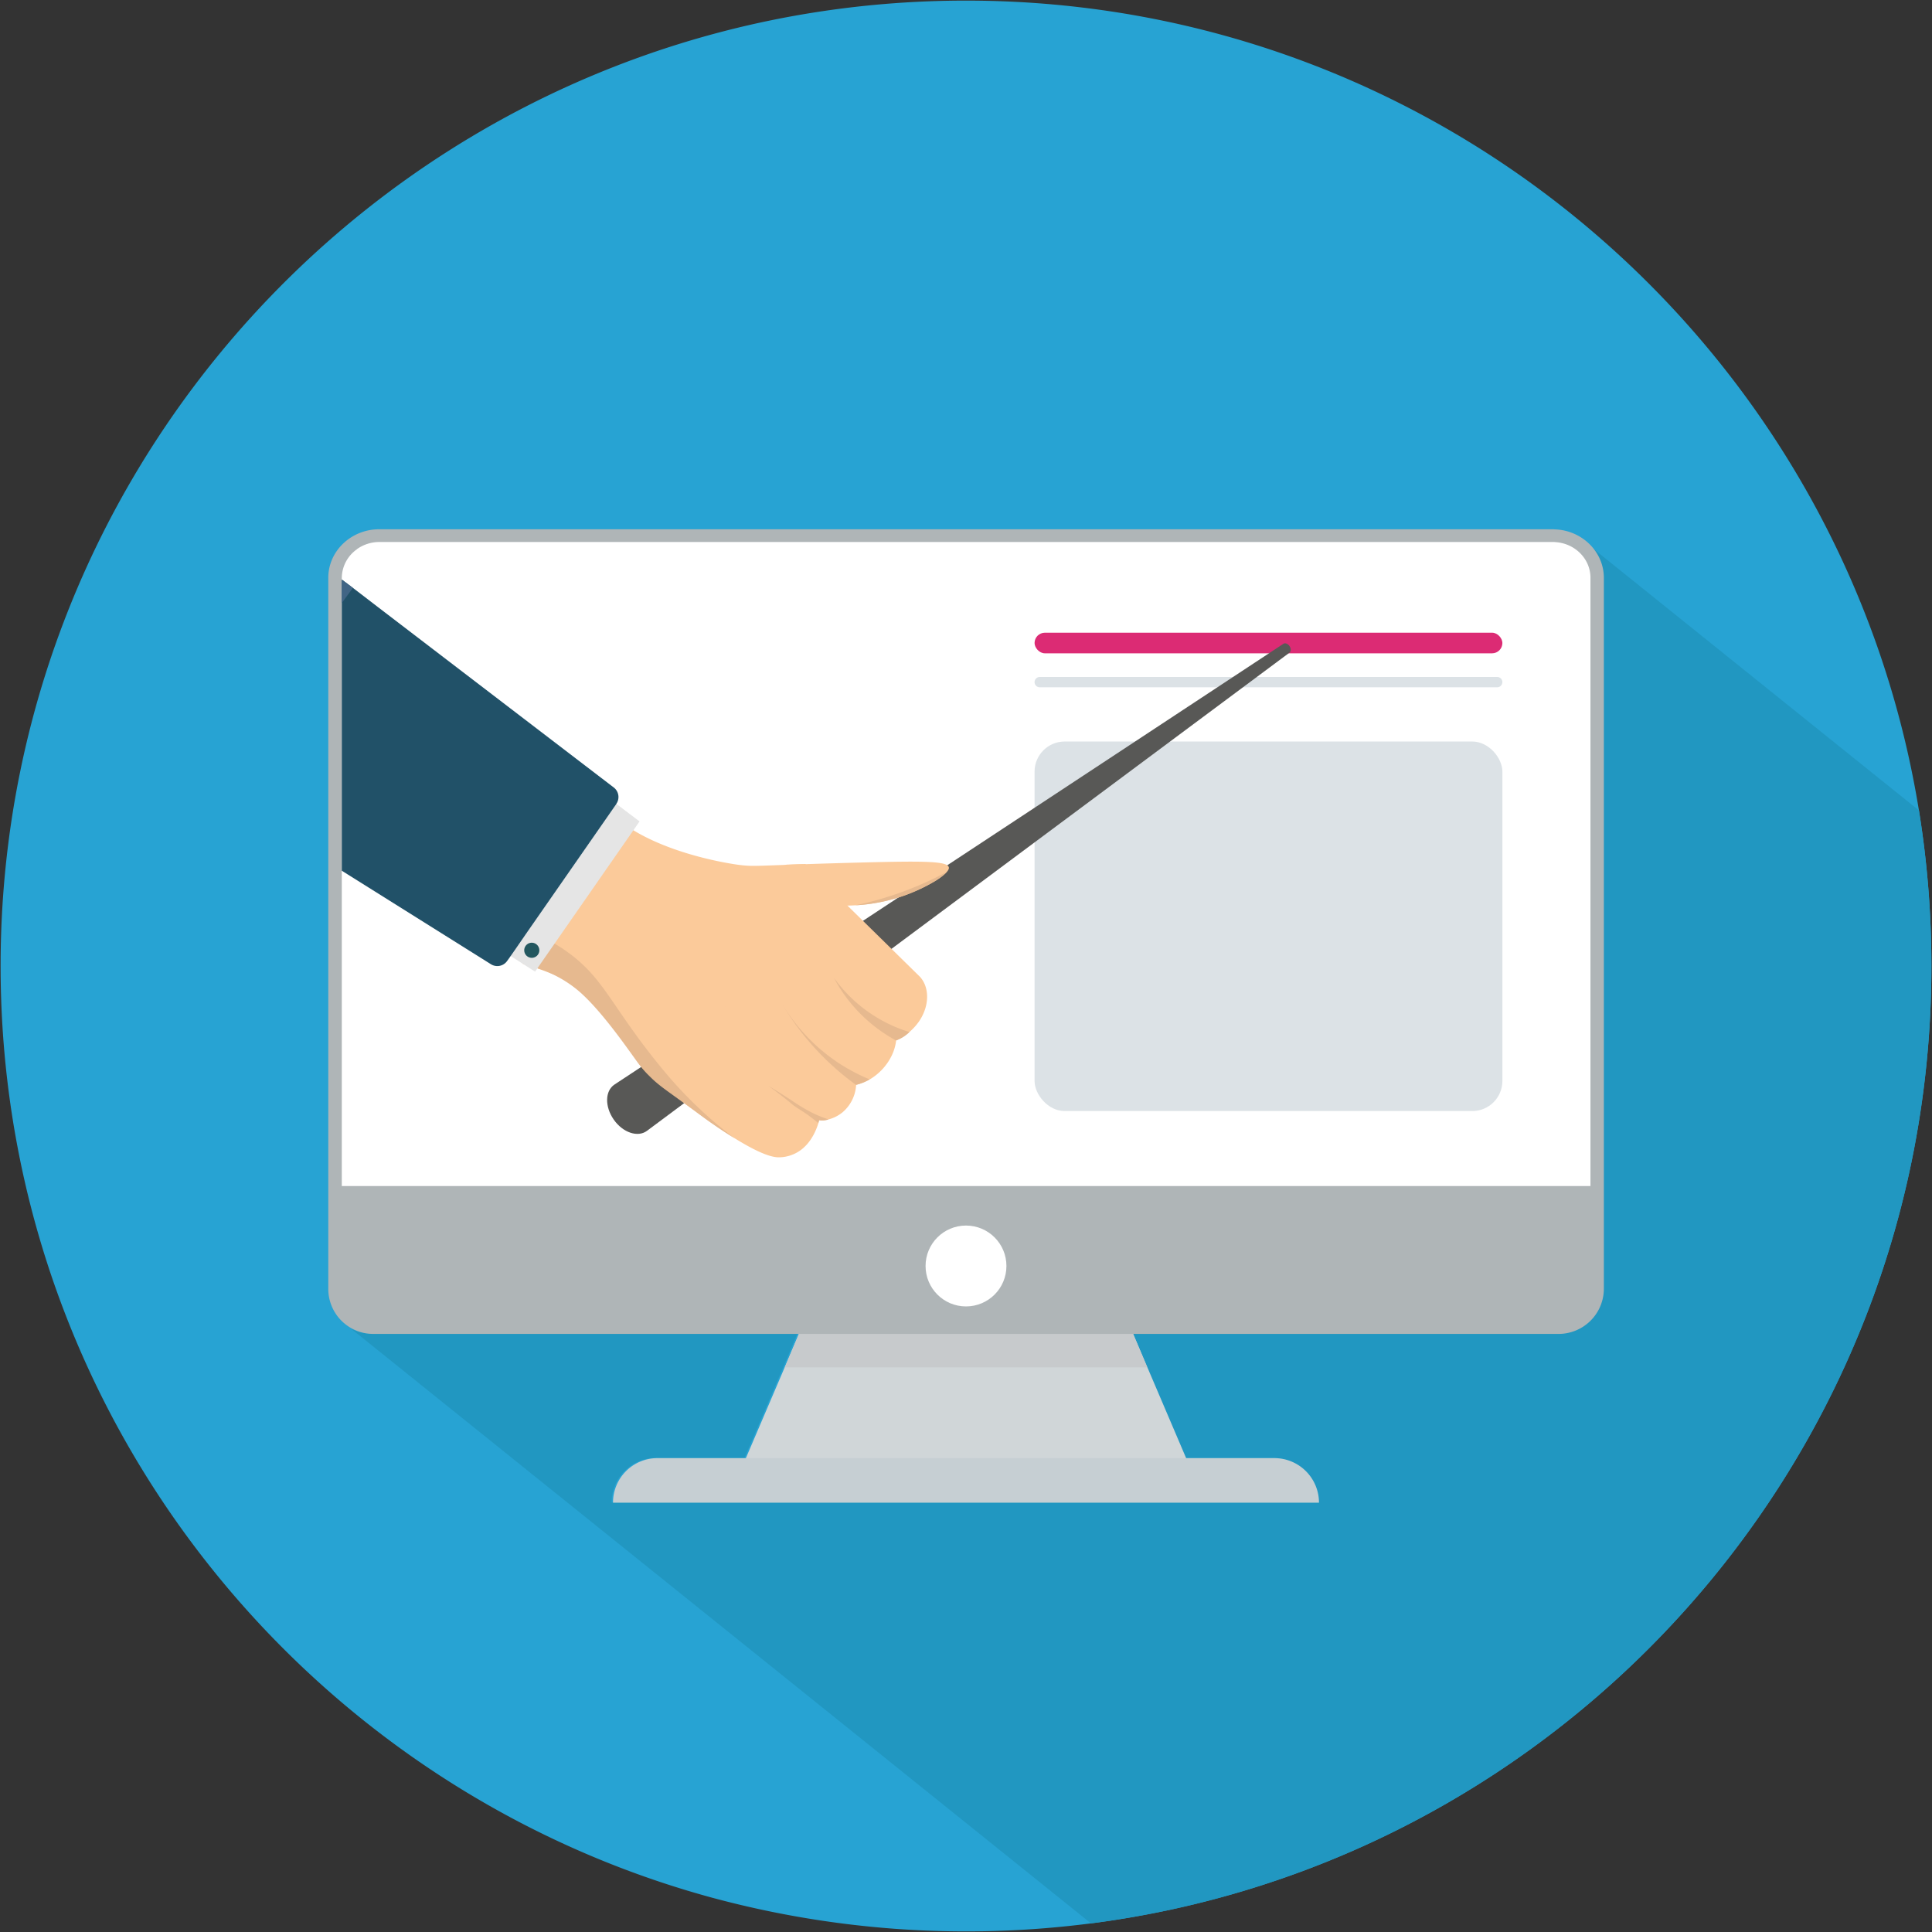 <svg id="Layer_1" data-name="Layer 1" xmlns="http://www.w3.org/2000/svg" viewBox="0 0 1024 1024"><rect x="0" y="0" width="1024" height="1024" fill="#333333" stroke="none"/><defs><style>.cls-1{fill:#27a3d3;}.cls-2{fill:#2197c1;}.cls-3,.cls-5{fill:none;}.cls-3{stroke:#d7d7d7;stroke-linecap:round;stroke-miterlimit:10;stroke-width:1.55px;}.cls-4{fill:#fff;}.cls-6{fill:#e89f3d;}.cls-7{fill:#d0d6d8;}.cls-8{fill:#c6cfd3;}.cls-9{fill:#c7cacc;}.cls-10{fill:#afb5b7;}.cls-11{fill:#507082;opacity:0.2;isolation:isolate;}.cls-12{fill:#dc2b74;}.cls-13{fill:#585856;}.cls-14{fill:#fbca9a;}.cls-15{fill:#e6b98f;}.cls-16{fill:#e5e5e5;}.cls-17{fill:#215168;}.cls-18{fill:#23575f;}.cls-19{fill:#416585;}</style></defs><path class="cls-1" d="M1023.68,512a514,514,0,0,1-10.49,103.57C969.66,827.36,795.25,991.4,578.25,1019.43A516.41,516.41,0,0,1,378.12,1006l-.5-.13A508.74,508.74,0,0,1,275.76,966C112.06,880.62.32,709.36.32,512,.32,229.41,229.41.32,512,.32c254.52,0,465.64,185.88,505.07,429.22A515.31,515.31,0,0,1,1023.68,512Z"/><path class="cls-2" d="M1023.68,512a514,514,0,0,1-10.49,103.57C969.66,827.36,795.25,991.4,578.25,1019.43L186,704.17a23.88,23.88,0,0,0,11,2.71h225.6l-5.45,13L394.6,772.71H347.82a23.54,23.54,0,0,0-23.63,23.45v.16H698.38a23.62,23.62,0,0,0-23.62-23.61H628l-25.54-59.83-2.51-6H825.44A24,24,0,0,0,849.34,683V306.13a24.86,24.86,0,0,0-6.26-16.43l174,139.84A515.32,515.32,0,0,1,1023.68,512Z"/><path class="cls-3" d="M252.9,689.55c-1.46-2.07-3-4.2-4.4-6.34"/><path class="cls-3" d="M786.79,668.53c-1.33,2.2-2.67,4.41-4.07,6.54"/><path class="cls-4" d="M836.77,628.63H190l-2.73-327.5A19.27,19.27,0,0,1,189.1,295a21.06,21.06,0,0,1,10.57-9.71q160.56-1.31,321.12-1.29,156.38,0,312.71,1.26l3.27,2.76Z"/><path class="cls-5" d="M511.43,721l1.14,1.06"/><path class="cls-6" d="M511.93,714.87v.2h.14Z"/><path class="cls-4" d="M846.58,309.13v326.3H177.42V311.13A24.12,24.12,0,0,1,188.23,291l.07-.07A23.37,23.37,0,0,1,201,287.16H203v332q93.81-3.1,192.46-3.93,59.87-.5,117.79,0,58-.5,117.8,0,98.69.81,192.46,3.93V287.35a8.47,8.47,0,0,0-1.33-.07h2.73A21.81,21.81,0,0,1,846.58,309.13Z"/><polygon class="cls-7" points="633.72 784.65 390.28 784.65 429.71 692.42 594.35 692.42 633.72 784.65"/><path class="cls-8" d="M348.53,772.84H675.47a23.62,23.62,0,0,1,23.62,23.62H324.91a23.52,23.52,0,0,1,23.44-23.62Z"/><polygon class="cls-9" points="608.07 724.73 415.93 724.73 426.87 698.69 597.12 698.69 608.07 724.73"/><path class="cls-10" d="M824.43,280.59c-.47,0-.94-.07-1.34-.07H201c-14.88,0-27,11.56-27,25.7V635.36H174v47.85A23.84,23.84,0,0,0,197.82,707H826.15a24,24,0,0,0,23.93-23.9V635.36h0V306.29C850.08,292.54,838.71,281.26,824.43,280.59ZM189.16,291.08A20.42,20.42,0,0,1,201,287.27H823.1a8.66,8.66,0,0,1,1.34.07c10.34.66,18.54,8.87,18.54,18.88V628.63H181.16V306.29a18.79,18.79,0,0,1,8-15.15Z"/><circle class="cls-4" cx="512" cy="671" r="21.43"/><path class="cls-11" d="M551.07,358.82H793.56a2.72,2.72,0,0,1,2.73,2.72h0a2.73,2.73,0,0,1-2.73,2.73H551.07a2.73,2.73,0,0,1-2.73-2.73h0A2.72,2.72,0,0,1,551.07,358.82Z"/><rect class="cls-12" x="548.34" y="335.35" width="247.96" height="10.92" rx="5.46"/><rect class="cls-11" x="548.34" y="393.02" width="247.96" height="195.86" rx="15.96"/><path class="cls-13" d="M683.46,342.41c.9,1.29.89,2.86,0,3.51h0L342.87,599.39c-4.85,3.59-12.78.92-17.59-6s-4.63-15.23.41-18.56l354.5-233.58C681.06,340.6,682.55,341.11,683.46,342.41Z"/><path class="cls-14" d="M490.43,534.51a25.4,25.4,0,0,1-3.59,7.22A30.69,30.69,0,0,1,482,547h0l-.1.09a28.62,28.62,0,0,1-6.66,4.24h0l-.27.13c-1.17,10.85-10.41,21.11-21.2,23.52a20.54,20.54,0,0,1-7.27,14.62,19.67,19.67,0,0,1-7.24,3.69h-.14a15.07,15.07,0,0,1-4.82.43h-.1a3.14,3.14,0,0,1-.17.65l-.1.36c-.05.15-.09.3-.14.46-1.14,3.73-3.83,10.49-9.77,14.65a19.79,19.79,0,0,1-11.33,3.56c-5.2,0-13.7-4.17-23-9.91L387.41,602c-.65-.41-1.33-.86-2-1.32-2.17-1.39-4.35-2.85-6.56-4.35l-1.79-1.24-2.88-2-1.08-.78c-3.25-2.32-6.42-4.66-9.39-6.92-.21-.15-.41-.29-.6-.44C353,577.3,345,570.7,343.43,569.39a31.35,31.35,0,0,1-3.74-4.23,0,0,0,0,1,0,0,35.11,35.11,0,0,1-6.37-16.84,44.29,44.29,0,0,1-.27-5.64h0c.2-12.78,5.85-26.79,16.57-38.32l27-28.86a229.52,229.52,0,0,1,32.61-14.63c2.6-.93,5.18-1.8,7.7-2.6,2.86-.11,6.13-.23,9.92-.34L449.18,480l38.48,37.78C491.3,521.87,492.38,528.09,490.43,534.51Z"/><path class="cls-14" d="M500.64,463.33h0c-4.36,3.95-14.13,8.91-22.44,11.7l-.56.18a95,95,0,0,1-24.31,4.61h0c-1.34.08-2.72.14-4.15.17A136.8,136.8,0,0,1,409,474.54L367.3,574.78a27.92,27.92,0,0,1-7,2.42c-2.29.41-4.56.28-6.19-1a10.32,10.32,0,0,1-1.79-2.11,64.33,64.33,0,0,1-5.5-8c-1.57-2.74-7.2-10.12-13.7-17.77a204.65,204.65,0,0,0-15.25-16.46A76.64,76.64,0,0,0,301,519.8h0a147.12,147.12,0,0,0-16.19-6.52c-2.6-.87-5.14-1.64-7.59-2.32-2.57-3.94-5.11-5.28-7-5.76s-4.13-.43-5.46-2.15a4.55,4.55,0,0,1-.87-2.31h0a9.87,9.87,0,0,1,.17-5.67h0a19.83,19.83,0,0,1,3.32-5.67c4.7-6.15,13-14.22,20.88-31.31,9.89-21.51,14-46.42,17.72-45.87.77.11.91,1.24,5.49,6.41,0,0,.85,1,2.29,2.49,3,3.2,7.05,7.11,9.73,9.63,1.12,1,2,1.83,2.46,2.24a69.81,69.81,0,0,0,9.8,7.09c23.49,14.29,55.74,18.3,55.74,18.3,6.44.81,8,.63,25.21,0,2.86-.11,6.13-.23,9.92-.34,7.55-.26,17.14-.56,29.53-.88,33.07-.85,46.07-.83,46.74,2.56C503.13,460.57,502.3,461.88,500.64,463.33Z"/><path class="cls-15" d="M482,547a18.18,18.18,0,0,1-7.09,4.46A80.7,80.7,0,0,1,442,518.27,76.92,76.92,0,0,0,482,547Z"/><path class="cls-15" d="M453.69,575a142.57,142.57,0,0,1-39.49-43.49,97.38,97.38,0,0,0,30.54,32.08,99,99,0,0,0,16.18,8.5A28.16,28.16,0,0,1,453.69,575Z"/><path class="cls-15" d="M494.6,467.58c-2.61,1.51-4.66,2.53-5.06,2.72a101.51,101.51,0,0,1-10.19,4.34,92,92,0,0,1-26,5.19c5.24-1.1,10.83-2.51,16.67-4.33a180.64,180.64,0,0,0,31.84-13.38l-.72.74A30.54,30.54,0,0,1,494.6,467.58Z"/><path class="cls-15" d="M439.19,593.31a10,10,0,0,1-5.07.46l-.41,1.48c-1-.84-2.61-2.12-4.56-3.6-4-3-6.89-4.36-9.13-6.23-2.87-2.41-7-5.75-12.77-9.91,5.12,3.08,9.24,5.71,12,7.51a98,98,0,0,0,10.84,6.57,65.6,65.6,0,0,0,9.06,3.73Z"/><path class="cls-15" d="M268,503.94,282,512.36A64.05,64.05,0,0,1,306.42,525c13.61,11.53,29.55,35.83,32.75,39.7.9,1.1,2.22,2.69,4.14,4.71,5.06,5.32,8.37,7.39,20.27,16,9.2,6.69,9.85,7.35,15.16,11,4.31,3,8.05,5.34,10.88,7.11a220.09,220.09,0,0,1-33.26-30.73c-.7-.8-2.13-2.4-4.43-5.16-21-25.3-28.41-40.76-39.18-52.47-8.29-9-22.6-20.27-48.42-26.75Q266.19,496.17,268,503.94Z"/><polygon class="cls-16" points="338.97 435.37 335.79 439.94 293.92 500.15 287.07 509.99 284.82 513.23 283.6 514.98 277.25 510.93 277.24 510.91 277.23 510.91 270.6 506.69 264.81 503 181.16 449.66 181.16 330.75 187.78 321.22 326.67 426.07 338.97 435.37"/><path class="cls-17" d="M326.67,426.05v.06l-3.1,4.46L279.9,493.35l-7,10.15-2.21,3.17-.84,1.2-1,1.38a6.35,6.35,0,0,1-8.56,1.86L181.16,461.5V307.13l3.4,2.55.25.18,2.23,1.71,8,6.14,5.32,4.09,125.05,95.66A6.37,6.37,0,0,1,326.67,426.05Z"/><path class="cls-18" d="M284.18,500.41h0a4,4,0,1,1-5.63,1,4,4,0,0,1,5.55-1.06l.09.07Z"/><polygon class="cls-19" points="187.04 311.6 181.16 319.6 181.16 307.31 183.88 309.31 187.04 311.6"/></svg>